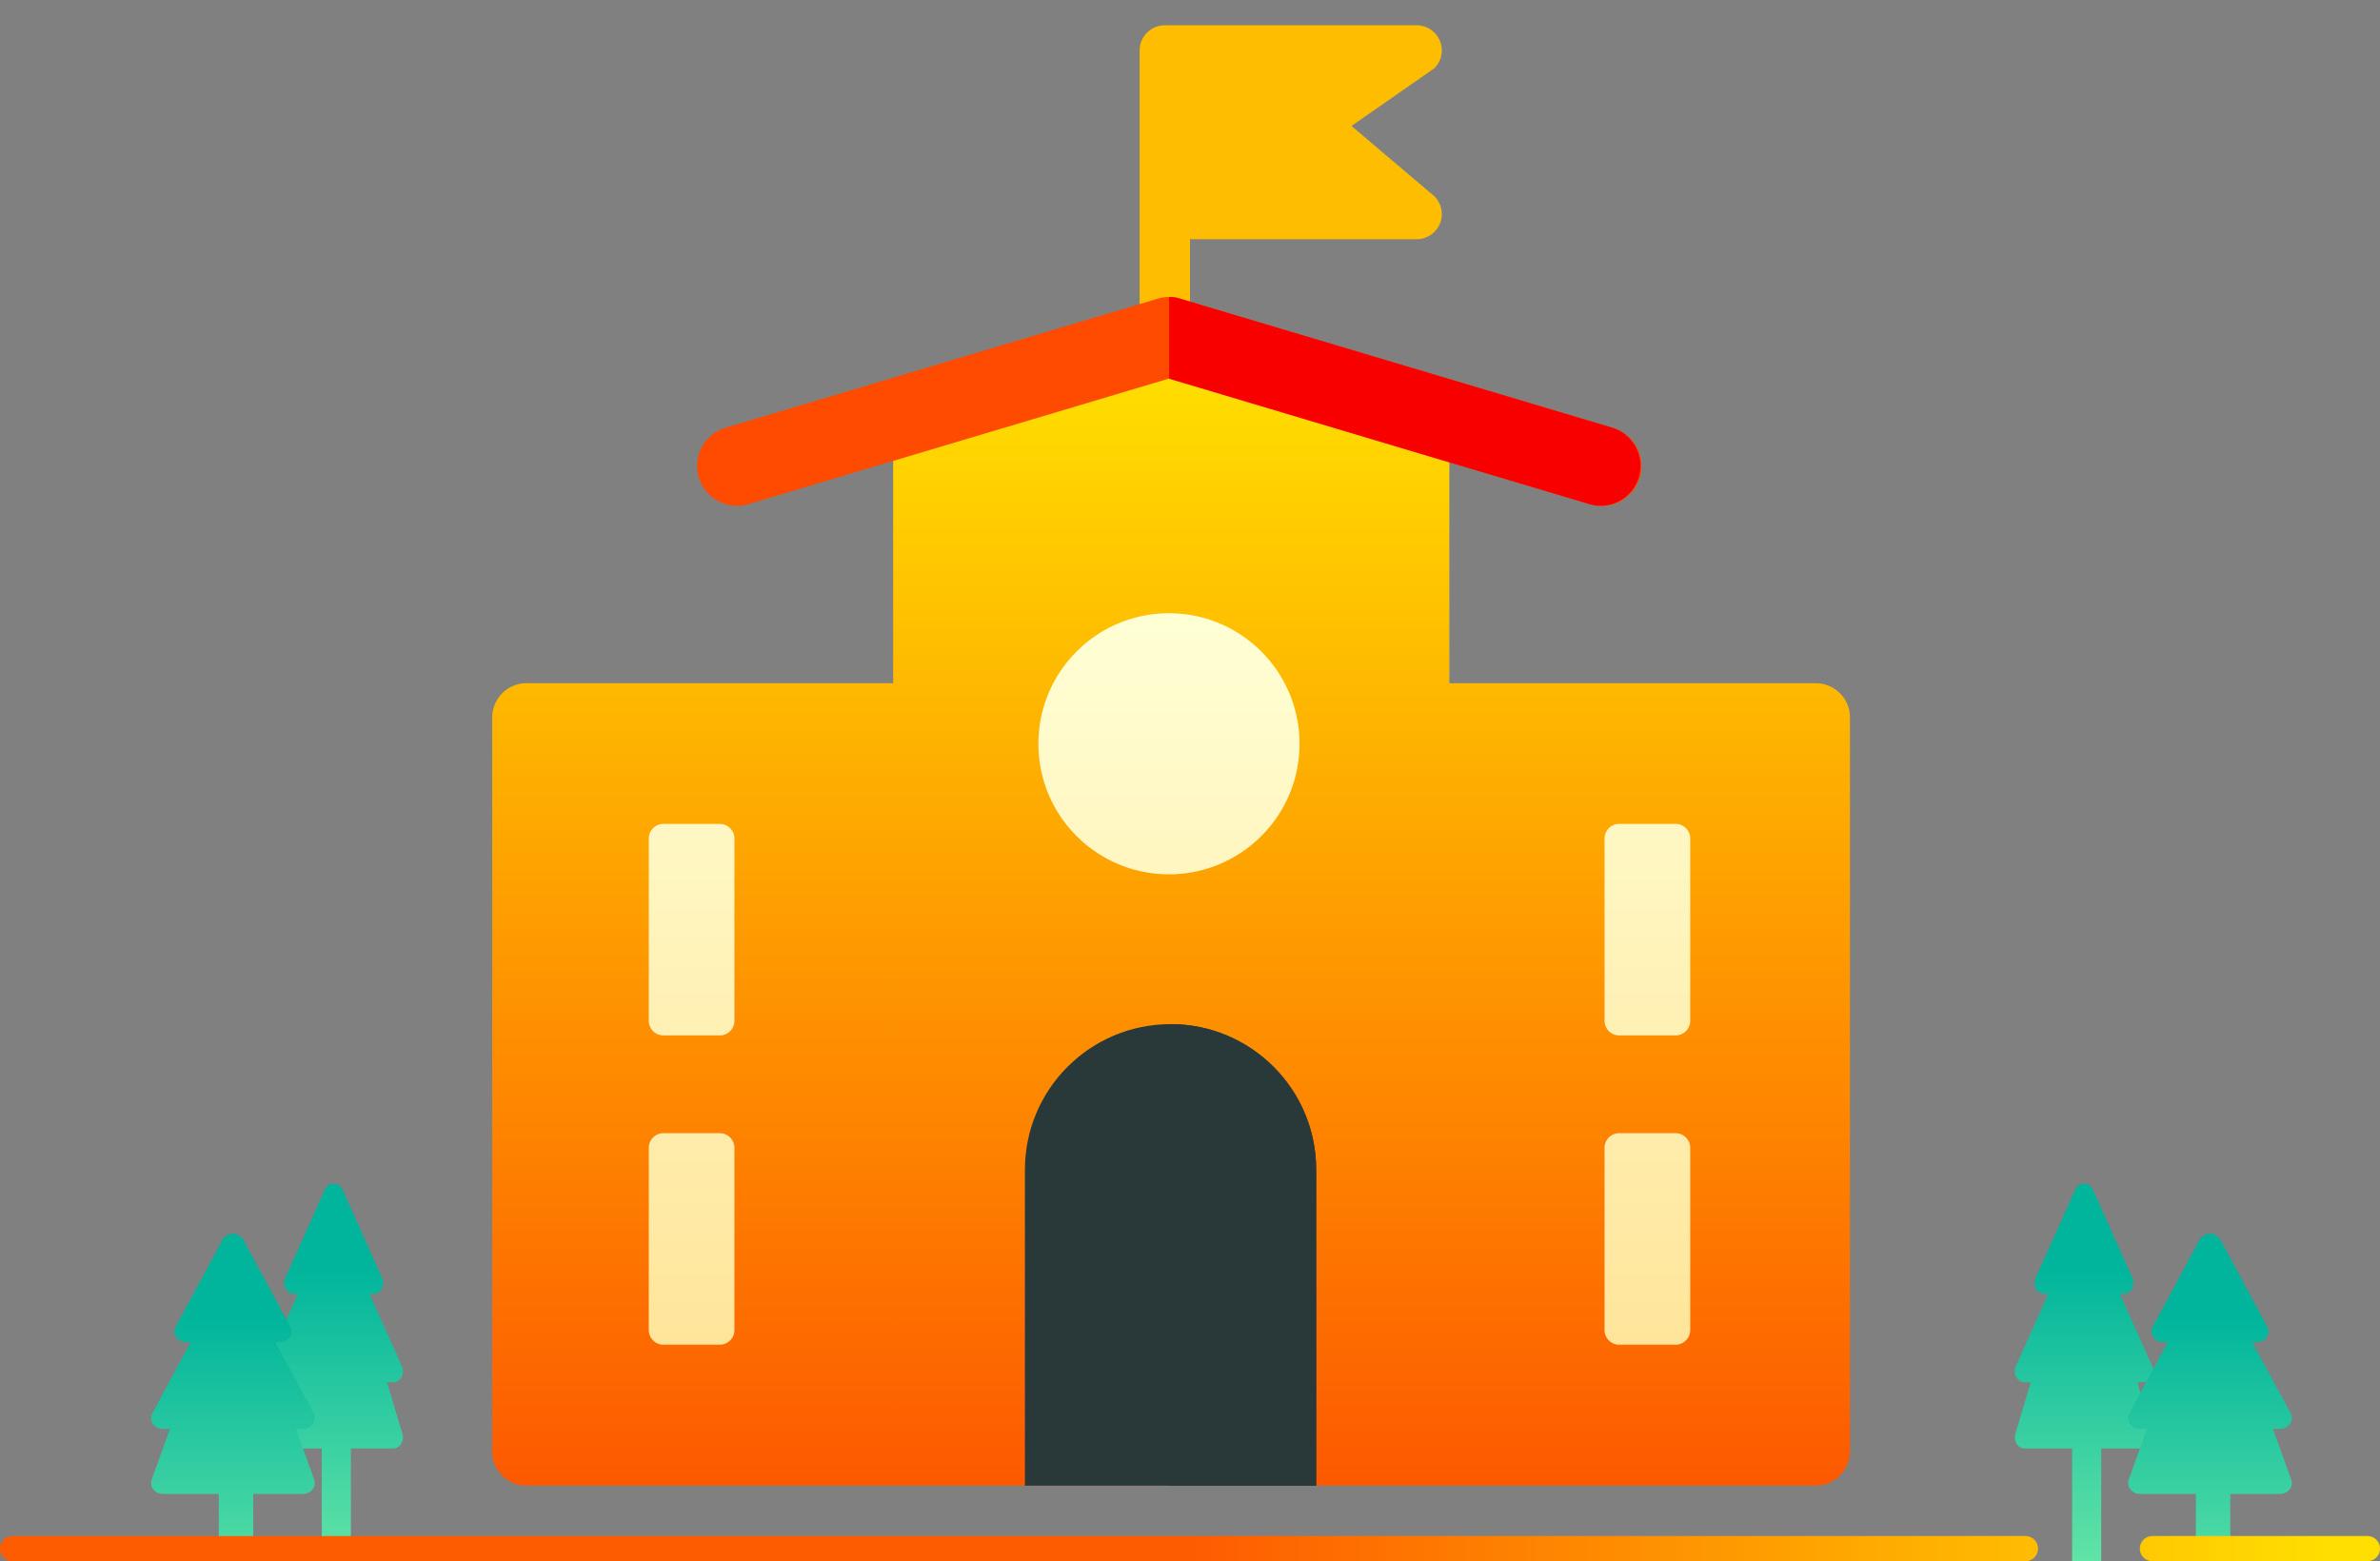 <svg width="189" height="124" fill="none" xmlns="http://www.w3.org/2000/svg">
    <rect width="100%" height="100%" fill="#808080" stroke="none"/>
    <path d="M31.214 109.785h-.481l1.226 4.107a.96.96 0 0 1-.107.79.764.764 0 0 1-.638.364h-3.352V124h-2.311v-8.954h-3.765a.764.764 0 0 1-.638-.364.96.96 0 0 1-.107-.79l1.226-4.107h-.481a.773.773 0 0 1-.668-.416.964.964 0 0 1-.035-.853l2.574-5.747h-.3a.77.77 0 0 1-.668-.416.964.964 0 0 1-.035-.853l3.143-7.015c.133-.297.405-.485.702-.485h.001c.297 0 .57.188.702.484l3.145 7.02a.965.965 0 0 1-.037.851.772.772 0 0 1-.667.415h-.3l2.574 5.746a.964.964 0 0 1-.035.853.773.773 0 0 1-.668.416z" fill="url(#a)"/>
    <path d="M170.214 109.785h-.481l1.226 4.107c.08.267.04.562-.107.79a.766.766 0 0 1-.638.364h-3.352V124h-2.311v-8.954h-3.765a.763.763 0 0 1-.638-.364.96.96 0 0 1-.107-.79l1.226-4.107h-.481a.772.772 0 0 1-.668-.416.962.962 0 0 1-.035-.853l2.574-5.747h-.3a.77.77 0 0 1-.668-.416.962.962 0 0 1-.035-.853l3.143-7.015c.133-.297.405-.485.702-.485h.001c.297 0 .569.188.702.484l3.145 7.02a.961.961 0 0 1-.037.851.77.77 0 0 1-.667.415h-.3l2.574 5.746a.962.962 0 0 1-.035.853.772.772 0 0 1-.668.416z" fill="url(#b)"/>
    <path d="M24.071 113.491h-.568l1.448 4.031a.807.807 0 0 1-.127.775.954.954 0 0 1-.753.358h-3.96V124h-2.733v-5.345h-4.45a.954.954 0 0 1-.753-.358.807.807 0 0 1-.127-.775l1.45-4.031h-.57a.947.947 0 0 1-.789-.409.804.804 0 0 1-.04-.837l3.041-5.639h-.354a.949.949 0 0 1-.79-.408.804.804 0 0 1-.04-.837l3.713-6.885A.938.938 0 0 1 18.5 98h.001c.35 0 .673.184.83.475l3.717 6.889a.805.805 0 0 1-.044.835.947.947 0 0 1-.789.407h-.354l3.042 5.64a.805.805 0 0 1-.041.837.949.949 0 0 1-.79.408z" fill="url(#c)"/>
    <path d="M181.071 113.491h-.568l1.448 4.031a.805.805 0 0 1-.126.775.955.955 0 0 1-.754.358h-3.961V124h-2.732v-5.345h-4.449a.954.954 0 0 1-.754-.358.808.808 0 0 1-.127-.775l1.449-4.031h-.568a.948.948 0 0 1-.79-.409.804.804 0 0 1-.041-.837l3.042-5.639h-.354a.95.95 0 0 1-.79-.408.804.804 0 0 1-.041-.837l3.714-6.885a.938.938 0 0 1 .83-.476h.001a.94.94 0 0 1 .83.475l3.717 6.889a.805.805 0 0 1-.044.835.948.948 0 0 1-.789.407h-.354l3.042 5.64a.804.804 0 0 1-.041.837.95.95 0 0 1-.79.408z" fill="url(#d)"/>
    <path d="M1 122a1 1 0 0 0 0 2v-2zm159.842 2a1 1 0 1 0 0-2v2zm10.087-2a1 1 0 0 0 0 2v-2zM188 124a1 1 0 0 0 0-2v2zM1 124h159.842v-2H1v2zm169.929 0H188v-2h-17.071v2z" fill="url(#e)"/>
    <path d="M112.211 29.666a2.868 2.868 0 0 1 2.868 2.868V118" fill="#FFDA2D"/>
    <path fill-rule="evenodd" clip-rule="evenodd" d="M92.846 118H70.928V32.534a2.868 2.868 0 0 1 2.868-2.868h38.416a2.868 2.868 0 0 1 2.868 2.868v21.73h29.109a2.721 2.721 0 0 1 2.721 2.721v58.293a2.722 2.722 0 0 1-2.721 2.722H92.846zm-51.036 0h29.117V54.264H41.81a2.721 2.721 0 0 0-2.721 2.721v58.294A2.721 2.721 0 0 0 41.81 118z" fill="url(#f)"/>
    <path d="M92.955 81.343c-6.387 0-11.564 5.176-11.564 11.563V118h23.129V92.907c0-6.387-5.178-11.564-11.565-11.564z" fill="#293939"/>
    <path d="m92.955 81.343-.11.002V118h11.675V92.907c0-6.387-5.178-11.564-11.565-11.564z" fill="#293939"/>
    <path fill-rule="evenodd" clip-rule="evenodd" d="M92.846 69.444h-.017c-5.726 0-10.368-4.642-10.368-10.368 0-5.727 4.642-10.369 10.368-10.369 5.235 0 9.563 3.88 10.268 8.919a10.618 10.618 0 0 1 .101 1.45c0 5.721-4.634 10.36-10.352 10.369zM52.684 82.24h4.473c.643 0 1.164-.52 1.164-1.164V66.602c0-.643-.52-1.164-1.163-1.164h-4.474c-.643 0-1.163.521-1.163 1.164v14.474c0 .643.52 1.164 1.163 1.164zm0 24.565h4.473c.643 0 1.164-.52 1.164-1.163V91.167c0-.642-.52-1.163-1.163-1.163h-4.474c-.643 0-1.163.52-1.163 1.163v14.475c0 .642.52 1.163 1.163 1.163zm80.375-24.565h-4.474a1.164 1.164 0 0 1-1.163-1.164V66.602c0-.643.521-1.164 1.163-1.164h4.474c.643 0 1.164.521 1.164 1.164v14.474c0 .643-.521 1.164-1.164 1.164zm-4.474 24.565h4.474c.643 0 1.164-.52 1.164-1.163V91.167c0-.642-.521-1.163-1.164-1.163h-4.474c-.642 0-1.163.52-1.163 1.163v14.475c0 .642.521 1.163 1.163 1.163z" fill="url(#g)"/>
    <path d="M92.5 30c1.106 0 2-.894 2-2v-8.998h17.995a1.998 1.998 0 0 0 1.413-3.413l-6.584-5.584 6.584-4.584a1.998 1.998 0 0 0-1.413-3.413H92.5c-1.105 0-1.999.894-1.999 2V28c0 1.106.894 2 2 2z" fill="#FFBD00"/>
    <path d="M128.091 33.986 93.777 23.74c-.002 0-.777-.335-1.855-.012l-34.355 10.26a3.168 3.168 0 0 0 1.813 6.07l33.449-9.988 33.449 9.989a3.164 3.164 0 0 0 3.942-2.13 3.168 3.168 0 0 0-2.129-3.941z" fill="#FF4B00"/>
    <path d="M128.091 33.986 93.777 23.74c-.002 0-.382-.153-.931-.153v6.488l33.432 9.984a3.169 3.169 0 0 0 1.813-6.071z" fill="#F80000"/>
    <defs>
        <linearGradient id="a" x1="18.643" y1="138.15" x2="18.643" y2="100.656" gradientUnits="userSpaceOnUse">
            <stop stop-color="#9CFFAC"/>
            <stop offset="1" stop-color="#00B59C"/>
        </linearGradient>
        <linearGradient id="b" x1="157.643" y1="138.15" x2="157.643" y2="100.656" gradientUnits="userSpaceOnUse">
            <stop stop-color="#9CFFAC"/>
            <stop offset="1" stop-color="#00B59C"/>
        </linearGradient>
        <linearGradient id="c" x1="9.215" y1="141.328" x2="9.215" y2="104.532" gradientUnits="userSpaceOnUse">
            <stop stop-color="#9CFFAC"/>
            <stop offset="1" stop-color="#00B59C"/>
        </linearGradient>
        <linearGradient id="d" x1="166.215" y1="141.328" x2="166.215" y2="104.532" gradientUnits="userSpaceOnUse">
            <stop stop-color="#9CFFAC"/>
            <stop offset="1" stop-color="#00B59C"/>
        </linearGradient>
        <linearGradient id="e" x1="94.5" y1="123" x2="184.896" y2="123" gradientUnits="userSpaceOnUse">
            <stop stop-color="#FE5C01"/>
            <stop offset="1" stop-color="#FFDE01"/>
        </linearGradient>
        <linearGradient id="f" x1="93" y1="118" x2="93" y2="29.666" gradientUnits="userSpaceOnUse">
            <stop stop-color="#FD5900"/>
            <stop offset="1" stop-color="#FFDE00"/>
        </linearGradient>
        <linearGradient id="g" x1="92.871" y1="106.805" x2="92.871" y2="48.707" gradientUnits="userSpaceOnUse">
            <stop stop-color="#FFE59A"/>
            <stop offset="1" stop-color="#FFFFD5"/>
        </linearGradient>
    </defs>
</svg>
